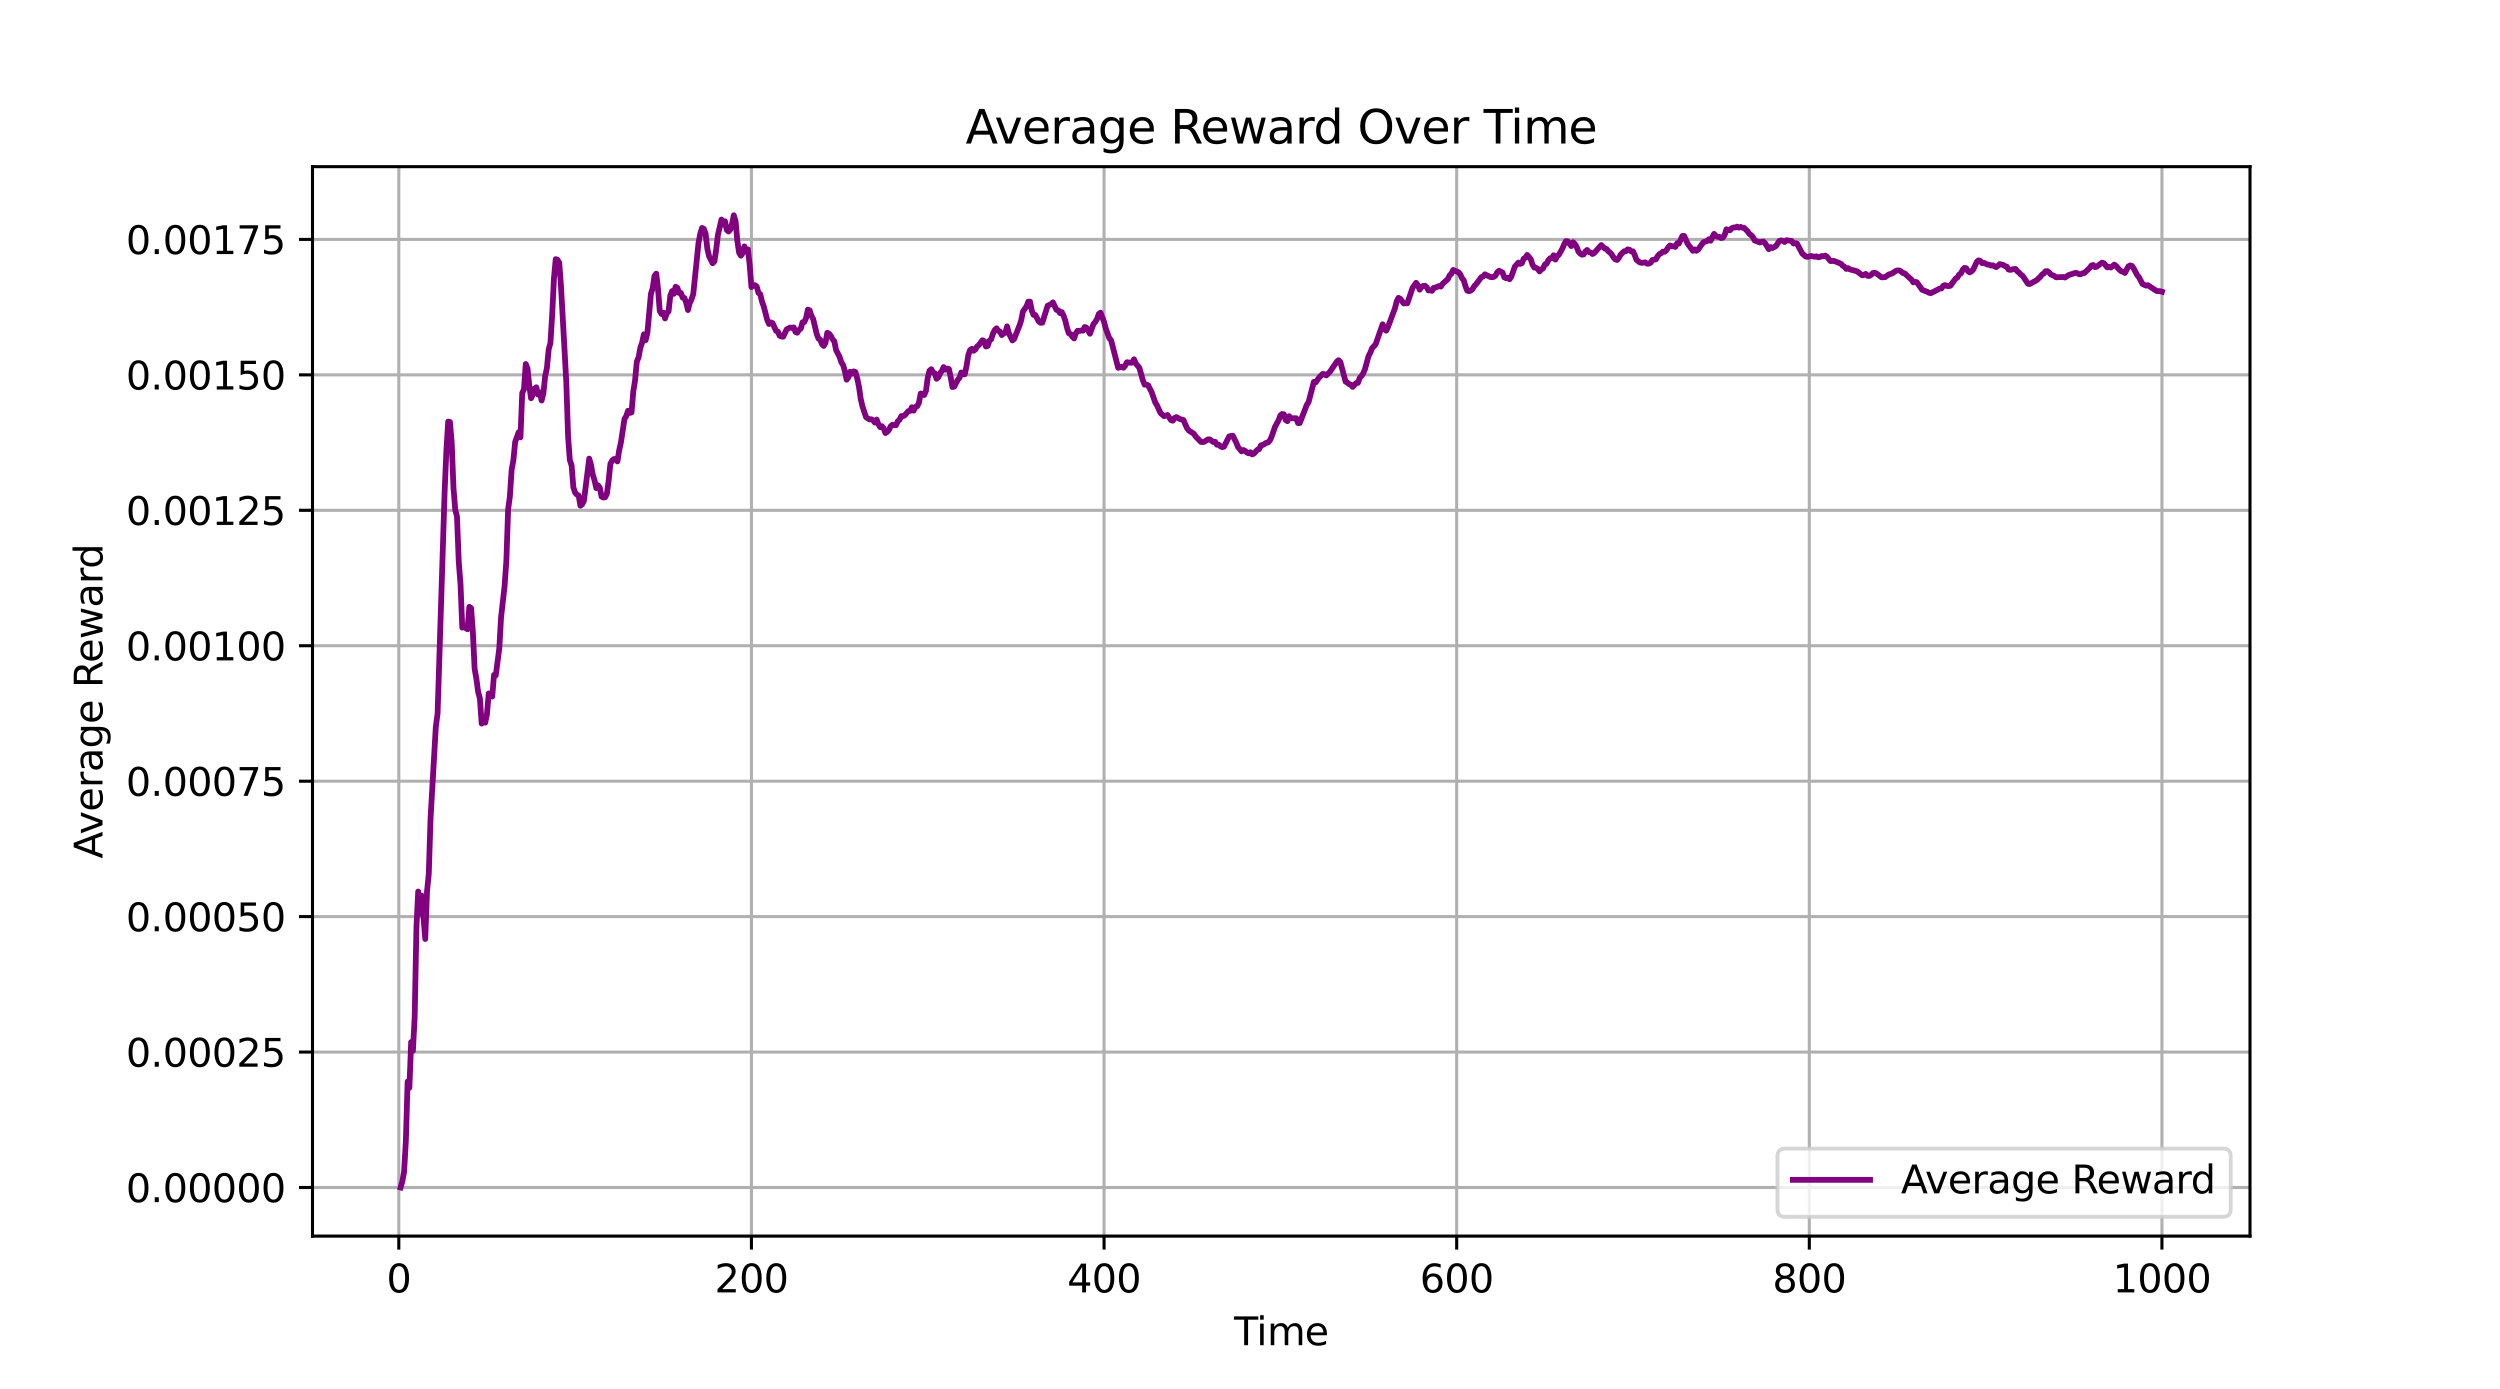 <?xml version="1.0" encoding="utf-8" standalone="no"?>
<!DOCTYPE svg PUBLIC "-//W3C//DTD SVG 1.1//EN"
  "http://www.w3.org/Graphics/SVG/1.1/DTD/svg11.dtd">
<svg xmlns:xlink="http://www.w3.org/1999/xlink" width="648pt" height="360pt" viewBox="0 0 648 360" xmlns="http://www.w3.org/2000/svg" version="1.1">
 <defs>
  <style type="text/css">*{stroke-linejoin: round; stroke-linecap: butt}</style>
 </defs>
 <g id="figure_1">
  <g id="patch_1">
   <path d="M 0 360 
L 648 360 
L 648 0 
L 0 0 
z
" style="fill: #ffffff"/>
  </g>
  <g id="axes_1">
   <g id="patch_2">
    <path d="M 81 320.4 
L 583.2 320.4 
L 583.2 43.2 
L 81 43.2 
z
" style="fill: #ffffff"/>
   </g>
   <g id="matplotlib.axis_1">
    <g id="xtick_1">
     <g id="line2d_1">
      <path d="M 103.37 320.4 
L 103.37 43.2 
" clip-path="url(#peaba3540aa)" style="fill: none; stroke: #b0b0b0; stroke-width: 0.8; stroke-linecap: square"/>
     </g>
     <g id="line2d_2">
      <defs>
       <path id="m1687e922f4" d="M 0 0 
L 0 3.5 
" style="stroke: #000000; stroke-width: 0.8"/>
      </defs>
      <g>
       <use xlink:href="#m1687e922f4" x="103.37" y="320.4" style="stroke: #000000; stroke-width: 0.8"/>
      </g>
     </g>
     <g id="text_1">
      <!-- 0 -->
      <g transform="translate(100.189 334.998) scale(0.1 -0.1)">
       <defs>
        <path id="DejaVuSans-30" d="M 2034 4250 
Q 1547 4250 1301 3770 
Q 1056 3291 1056 2328 
Q 1056 1369 1301 889 
Q 1547 409 2034 409 
Q 2525 409 2770 889 
Q 3016 1369 3016 2328 
Q 3016 3291 2770 3770 
Q 2525 4250 2034 4250 
z
M 2034 4750 
Q 2819 4750 3233 4129 
Q 3647 3509 3647 2328 
Q 3647 1150 3233 529 
Q 2819 -91 2034 -91 
Q 1250 -91 836 529 
Q 422 1150 422 2328 
Q 422 3509 836 4129 
Q 1250 4750 2034 4750 
z
" transform="scale(0.016)"/>
       </defs>
       <use xlink:href="#DejaVuSans-30"/>
      </g>
     </g>
    </g>
    <g id="xtick_2">
     <g id="line2d_3">
      <path d="M 194.771 320.4 
L 194.771 43.2 
" clip-path="url(#peaba3540aa)" style="fill: none; stroke: #b0b0b0; stroke-width: 0.8; stroke-linecap: square"/>
     </g>
     <g id="line2d_4">
      <g>
       <use xlink:href="#m1687e922f4" x="194.771" y="320.4" style="stroke: #000000; stroke-width: 0.8"/>
      </g>
     </g>
     <g id="text_2">
      <!-- 200 -->
      <g transform="translate(185.227 334.998) scale(0.1 -0.1)">
       <defs>
        <path id="DejaVuSans-32" d="M 1228 531 
L 3431 531 
L 3431 0 
L 469 0 
L 469 531 
Q 828 903 1448 1529 
Q 2069 2156 2228 2338 
Q 2531 2678 2651 2914 
Q 2772 3150 2772 3378 
Q 2772 3750 2511 3984 
Q 2250 4219 1831 4219 
Q 1534 4219 1204 4116 
Q 875 4013 500 3803 
L 500 4441 
Q 881 4594 1212 4672 
Q 1544 4750 1819 4750 
Q 2544 4750 2975 4387 
Q 3406 4025 3406 3419 
Q 3406 3131 3298 2873 
Q 3191 2616 2906 2266 
Q 2828 2175 2409 1742 
Q 1991 1309 1228 531 
z
" transform="scale(0.016)"/>
       </defs>
       <use xlink:href="#DejaVuSans-32"/>
       <use xlink:href="#DejaVuSans-30" transform="translate(63.623 0)"/>
       <use xlink:href="#DejaVuSans-30" transform="translate(127.246 0)"/>
      </g>
     </g>
    </g>
    <g id="xtick_3">
     <g id="line2d_5">
      <path d="M 286.171 320.4 
L 286.171 43.2 
" clip-path="url(#peaba3540aa)" style="fill: none; stroke: #b0b0b0; stroke-width: 0.8; stroke-linecap: square"/>
     </g>
     <g id="line2d_6">
      <g>
       <use xlink:href="#m1687e922f4" x="286.171" y="320.4" style="stroke: #000000; stroke-width: 0.8"/>
      </g>
     </g>
     <g id="text_3">
      <!-- 400 -->
      <g transform="translate(276.628 334.998) scale(0.1 -0.1)">
       <defs>
        <path id="DejaVuSans-34" d="M 2419 4116 
L 825 1625 
L 2419 1625 
L 2419 4116 
z
M 2253 4666 
L 3047 4666 
L 3047 1625 
L 3713 1625 
L 3713 1100 
L 3047 1100 
L 3047 0 
L 2419 0 
L 2419 1100 
L 313 1100 
L 313 1709 
L 2253 4666 
z
" transform="scale(0.016)"/>
       </defs>
       <use xlink:href="#DejaVuSans-34"/>
       <use xlink:href="#DejaVuSans-30" transform="translate(63.623 0)"/>
       <use xlink:href="#DejaVuSans-30" transform="translate(127.246 0)"/>
      </g>
     </g>
    </g>
    <g id="xtick_4">
     <g id="line2d_7">
      <path d="M 377.572 320.4 
L 377.572 43.2 
" clip-path="url(#peaba3540aa)" style="fill: none; stroke: #b0b0b0; stroke-width: 0.8; stroke-linecap: square"/>
     </g>
     <g id="line2d_8">
      <g>
       <use xlink:href="#m1687e922f4" x="377.572" y="320.4" style="stroke: #000000; stroke-width: 0.8"/>
      </g>
     </g>
     <g id="text_4">
      <!-- 600 -->
      <g transform="translate(368.028 334.998) scale(0.1 -0.1)">
       <defs>
        <path id="DejaVuSans-36" d="M 2113 2584 
Q 1688 2584 1439 2293 
Q 1191 2003 1191 1497 
Q 1191 994 1439 701 
Q 1688 409 2113 409 
Q 2538 409 2786 701 
Q 3034 994 3034 1497 
Q 3034 2003 2786 2293 
Q 2538 2584 2113 2584 
z
M 3366 4563 
L 3366 3988 
Q 3128 4100 2886 4159 
Q 2644 4219 2406 4219 
Q 1781 4219 1451 3797 
Q 1122 3375 1075 2522 
Q 1259 2794 1537 2939 
Q 1816 3084 2150 3084 
Q 2853 3084 3261 2657 
Q 3669 2231 3669 1497 
Q 3669 778 3244 343 
Q 2819 -91 2113 -91 
Q 1303 -91 875 529 
Q 447 1150 447 2328 
Q 447 3434 972 4092 
Q 1497 4750 2381 4750 
Q 2619 4750 2861 4703 
Q 3103 4656 3366 4563 
z
" transform="scale(0.016)"/>
       </defs>
       <use xlink:href="#DejaVuSans-36"/>
       <use xlink:href="#DejaVuSans-30" transform="translate(63.623 0)"/>
       <use xlink:href="#DejaVuSans-30" transform="translate(127.246 0)"/>
      </g>
     </g>
    </g>
    <g id="xtick_5">
     <g id="line2d_9">
      <path d="M 468.972 320.4 
L 468.972 43.2 
" clip-path="url(#peaba3540aa)" style="fill: none; stroke: #b0b0b0; stroke-width: 0.8; stroke-linecap: square"/>
     </g>
     <g id="line2d_10">
      <g>
       <use xlink:href="#m1687e922f4" x="468.972" y="320.4" style="stroke: #000000; stroke-width: 0.8"/>
      </g>
     </g>
     <g id="text_5">
      <!-- 800 -->
      <g transform="translate(459.428 334.998) scale(0.1 -0.1)">
       <defs>
        <path id="DejaVuSans-38" d="M 2034 2216 
Q 1584 2216 1326 1975 
Q 1069 1734 1069 1313 
Q 1069 891 1326 650 
Q 1584 409 2034 409 
Q 2484 409 2743 651 
Q 3003 894 3003 1313 
Q 3003 1734 2745 1975 
Q 2488 2216 2034 2216 
z
M 1403 2484 
Q 997 2584 770 2862 
Q 544 3141 544 3541 
Q 544 4100 942 4425 
Q 1341 4750 2034 4750 
Q 2731 4750 3128 4425 
Q 3525 4100 3525 3541 
Q 3525 3141 3298 2862 
Q 3072 2584 2669 2484 
Q 3125 2378 3379 2068 
Q 3634 1759 3634 1313 
Q 3634 634 3220 271 
Q 2806 -91 2034 -91 
Q 1263 -91 848 271 
Q 434 634 434 1313 
Q 434 1759 690 2068 
Q 947 2378 1403 2484 
z
M 1172 3481 
Q 1172 3119 1398 2916 
Q 1625 2713 2034 2713 
Q 2441 2713 2670 2916 
Q 2900 3119 2900 3481 
Q 2900 3844 2670 4047 
Q 2441 4250 2034 4250 
Q 1625 4250 1398 4047 
Q 1172 3844 1172 3481 
z
" transform="scale(0.016)"/>
       </defs>
       <use xlink:href="#DejaVuSans-38"/>
       <use xlink:href="#DejaVuSans-30" transform="translate(63.623 0)"/>
       <use xlink:href="#DejaVuSans-30" transform="translate(127.246 0)"/>
      </g>
     </g>
    </g>
    <g id="xtick_6">
     <g id="line2d_11">
      <path d="M 560.373 320.4 
L 560.373 43.2 
" clip-path="url(#peaba3540aa)" style="fill: none; stroke: #b0b0b0; stroke-width: 0.8; stroke-linecap: square"/>
     </g>
     <g id="line2d_12">
      <g>
       <use xlink:href="#m1687e922f4" x="560.373" y="320.4" style="stroke: #000000; stroke-width: 0.8"/>
      </g>
     </g>
     <g id="text_6">
      <!-- 1000 -->
      <g transform="translate(547.648 334.998) scale(0.1 -0.1)">
       <defs>
        <path id="DejaVuSans-31" d="M 794 531 
L 1825 531 
L 1825 4091 
L 703 3866 
L 703 4441 
L 1819 4666 
L 2450 4666 
L 2450 531 
L 3481 531 
L 3481 0 
L 794 0 
L 794 531 
z
" transform="scale(0.016)"/>
       </defs>
       <use xlink:href="#DejaVuSans-31"/>
       <use xlink:href="#DejaVuSans-30" transform="translate(63.623 0)"/>
       <use xlink:href="#DejaVuSans-30" transform="translate(127.246 0)"/>
       <use xlink:href="#DejaVuSans-30" transform="translate(190.869 0)"/>
      </g>
     </g>
    </g>
    <g id="text_7">
     <!-- Time -->
     <g transform="translate(319.866 348.677) scale(0.1 -0.1)">
      <defs>
       <path id="DejaVuSans-54" d="M -19 4666 
L 3928 4666 
L 3928 4134 
L 2272 4134 
L 2272 0 
L 1638 0 
L 1638 4134 
L -19 4134 
L -19 4666 
z
" transform="scale(0.016)"/>
       <path id="DejaVuSans-69" d="M 603 3500 
L 1178 3500 
L 1178 0 
L 603 0 
L 603 3500 
z
M 603 4863 
L 1178 4863 
L 1178 4134 
L 603 4134 
L 603 4863 
z
" transform="scale(0.016)"/>
       <path id="DejaVuSans-6d" d="M 3328 2828 
Q 3544 3216 3844 3400 
Q 4144 3584 4550 3584 
Q 5097 3584 5394 3201 
Q 5691 2819 5691 2113 
L 5691 0 
L 5113 0 
L 5113 2094 
Q 5113 2597 4934 2840 
Q 4756 3084 4391 3084 
Q 3944 3084 3684 2787 
Q 3425 2491 3425 1978 
L 3425 0 
L 2847 0 
L 2847 2094 
Q 2847 2600 2669 2842 
Q 2491 3084 2119 3084 
Q 1678 3084 1418 2786 
Q 1159 2488 1159 1978 
L 1159 0 
L 581 0 
L 581 3500 
L 1159 3500 
L 1159 2956 
Q 1356 3278 1631 3431 
Q 1906 3584 2284 3584 
Q 2666 3584 2933 3390 
Q 3200 3197 3328 2828 
z
" transform="scale(0.016)"/>
       <path id="DejaVuSans-65" d="M 3597 1894 
L 3597 1613 
L 953 1613 
Q 991 1019 1311 708 
Q 1631 397 2203 397 
Q 2534 397 2845 478 
Q 3156 559 3463 722 
L 3463 178 
Q 3153 47 2828 -22 
Q 2503 -91 2169 -91 
Q 1331 -91 842 396 
Q 353 884 353 1716 
Q 353 2575 817 3079 
Q 1281 3584 2069 3584 
Q 2775 3584 3186 3129 
Q 3597 2675 3597 1894 
z
M 3022 2063 
Q 3016 2534 2758 2815 
Q 2500 3097 2075 3097 
Q 1594 3097 1305 2825 
Q 1016 2553 972 2059 
L 3022 2063 
z
" transform="scale(0.016)"/>
      </defs>
      <use xlink:href="#DejaVuSans-54"/>
      <use xlink:href="#DejaVuSans-69" transform="translate(57.959 0)"/>
      <use xlink:href="#DejaVuSans-6d" transform="translate(85.742 0)"/>
      <use xlink:href="#DejaVuSans-65" transform="translate(183.154 0)"/>
     </g>
    </g>
   </g>
   <g id="matplotlib.axis_2">
    <g id="ytick_1">
     <g id="line2d_13">
      <path d="M 81 307.8 
L 583.2 307.8 
" clip-path="url(#peaba3540aa)" style="fill: none; stroke: #b0b0b0; stroke-width: 0.8; stroke-linecap: square"/>
     </g>
     <g id="line2d_14">
      <defs>
       <path id="m245c20dda5" d="M 0 0 
L -3.5 0 
" style="stroke: #000000; stroke-width: 0.8"/>
      </defs>
      <g>
       <use xlink:href="#m245c20dda5" x="81" y="307.8" style="stroke: #000000; stroke-width: 0.8"/>
      </g>
     </g>
     <g id="text_8">
      <!-- 0.00000 -->
      <g transform="translate(32.647 311.599) scale(0.1 -0.1)">
       <defs>
        <path id="DejaVuSans-2e" d="M 684 794 
L 1344 794 
L 1344 0 
L 684 0 
L 684 794 
z
" transform="scale(0.016)"/>
       </defs>
       <use xlink:href="#DejaVuSans-30"/>
       <use xlink:href="#DejaVuSans-2e" transform="translate(63.623 0)"/>
       <use xlink:href="#DejaVuSans-30" transform="translate(95.41 0)"/>
       <use xlink:href="#DejaVuSans-30" transform="translate(159.033 0)"/>
       <use xlink:href="#DejaVuSans-30" transform="translate(222.656 0)"/>
       <use xlink:href="#DejaVuSans-30" transform="translate(286.279 0)"/>
       <use xlink:href="#DejaVuSans-30" transform="translate(349.902 0)"/>
      </g>
     </g>
    </g>
    <g id="ytick_2">
     <g id="line2d_15">
      <path d="M 81 272.694 
L 583.2 272.694 
" clip-path="url(#peaba3540aa)" style="fill: none; stroke: #b0b0b0; stroke-width: 0.8; stroke-linecap: square"/>
     </g>
     <g id="line2d_16">
      <g>
       <use xlink:href="#m245c20dda5" x="81" y="272.694" style="stroke: #000000; stroke-width: 0.8"/>
      </g>
     </g>
     <g id="text_9">
      <!-- 0.00025 -->
      <g transform="translate(32.647 276.493) scale(0.1 -0.1)">
       <defs>
        <path id="DejaVuSans-35" d="M 691 4666 
L 3169 4666 
L 3169 4134 
L 1269 4134 
L 1269 2991 
Q 1406 3038 1543 3061 
Q 1681 3084 1819 3084 
Q 2600 3084 3056 2656 
Q 3513 2228 3513 1497 
Q 3513 744 3044 326 
Q 2575 -91 1722 -91 
Q 1428 -91 1123 -41 
Q 819 9 494 109 
L 494 744 
Q 775 591 1075 516 
Q 1375 441 1709 441 
Q 2250 441 2565 725 
Q 2881 1009 2881 1497 
Q 2881 1984 2565 2268 
Q 2250 2553 1709 2553 
Q 1456 2553 1204 2497 
Q 953 2441 691 2322 
L 691 4666 
z
" transform="scale(0.016)"/>
       </defs>
       <use xlink:href="#DejaVuSans-30"/>
       <use xlink:href="#DejaVuSans-2e" transform="translate(63.623 0)"/>
       <use xlink:href="#DejaVuSans-30" transform="translate(95.41 0)"/>
       <use xlink:href="#DejaVuSans-30" transform="translate(159.033 0)"/>
       <use xlink:href="#DejaVuSans-30" transform="translate(222.656 0)"/>
       <use xlink:href="#DejaVuSans-32" transform="translate(286.279 0)"/>
       <use xlink:href="#DejaVuSans-35" transform="translate(349.902 0)"/>
      </g>
     </g>
    </g>
    <g id="ytick_3">
     <g id="line2d_17">
      <path d="M 81 237.588 
L 583.2 237.588 
" clip-path="url(#peaba3540aa)" style="fill: none; stroke: #b0b0b0; stroke-width: 0.8; stroke-linecap: square"/>
     </g>
     <g id="line2d_18">
      <g>
       <use xlink:href="#m245c20dda5" x="81" y="237.588" style="stroke: #000000; stroke-width: 0.8"/>
      </g>
     </g>
     <g id="text_10">
      <!-- 0.00050 -->
      <g transform="translate(32.647 241.387) scale(0.1 -0.1)">
       <use xlink:href="#DejaVuSans-30"/>
       <use xlink:href="#DejaVuSans-2e" transform="translate(63.623 0)"/>
       <use xlink:href="#DejaVuSans-30" transform="translate(95.41 0)"/>
       <use xlink:href="#DejaVuSans-30" transform="translate(159.033 0)"/>
       <use xlink:href="#DejaVuSans-30" transform="translate(222.656 0)"/>
       <use xlink:href="#DejaVuSans-35" transform="translate(286.279 0)"/>
       <use xlink:href="#DejaVuSans-30" transform="translate(349.902 0)"/>
      </g>
     </g>
    </g>
    <g id="ytick_4">
     <g id="line2d_19">
      <path d="M 81 202.482 
L 583.2 202.482 
" clip-path="url(#peaba3540aa)" style="fill: none; stroke: #b0b0b0; stroke-width: 0.8; stroke-linecap: square"/>
     </g>
     <g id="line2d_20">
      <g>
       <use xlink:href="#m245c20dda5" x="81" y="202.482" style="stroke: #000000; stroke-width: 0.8"/>
      </g>
     </g>
     <g id="text_11">
      <!-- 0.00075 -->
      <g transform="translate(32.647 206.281) scale(0.1 -0.1)">
       <defs>
        <path id="DejaVuSans-37" d="M 525 4666 
L 3525 4666 
L 3525 4397 
L 1831 0 
L 1172 0 
L 2766 4134 
L 525 4134 
L 525 4666 
z
" transform="scale(0.016)"/>
       </defs>
       <use xlink:href="#DejaVuSans-30"/>
       <use xlink:href="#DejaVuSans-2e" transform="translate(63.623 0)"/>
       <use xlink:href="#DejaVuSans-30" transform="translate(95.41 0)"/>
       <use xlink:href="#DejaVuSans-30" transform="translate(159.033 0)"/>
       <use xlink:href="#DejaVuSans-30" transform="translate(222.656 0)"/>
       <use xlink:href="#DejaVuSans-37" transform="translate(286.279 0)"/>
       <use xlink:href="#DejaVuSans-35" transform="translate(349.902 0)"/>
      </g>
     </g>
    </g>
    <g id="ytick_5">
     <g id="line2d_21">
      <path d="M 81 167.375 
L 583.2 167.375 
" clip-path="url(#peaba3540aa)" style="fill: none; stroke: #b0b0b0; stroke-width: 0.8; stroke-linecap: square"/>
     </g>
     <g id="line2d_22">
      <g>
       <use xlink:href="#m245c20dda5" x="81" y="167.375" style="stroke: #000000; stroke-width: 0.8"/>
      </g>
     </g>
     <g id="text_12">
      <!-- 0.00100 -->
      <g transform="translate(32.647 171.175) scale(0.1 -0.1)">
       <use xlink:href="#DejaVuSans-30"/>
       <use xlink:href="#DejaVuSans-2e" transform="translate(63.623 0)"/>
       <use xlink:href="#DejaVuSans-30" transform="translate(95.41 0)"/>
       <use xlink:href="#DejaVuSans-30" transform="translate(159.033 0)"/>
       <use xlink:href="#DejaVuSans-31" transform="translate(222.656 0)"/>
       <use xlink:href="#DejaVuSans-30" transform="translate(286.279 0)"/>
       <use xlink:href="#DejaVuSans-30" transform="translate(349.902 0)"/>
      </g>
     </g>
    </g>
    <g id="ytick_6">
     <g id="line2d_23">
      <path d="M 81 132.269 
L 583.2 132.269 
" clip-path="url(#peaba3540aa)" style="fill: none; stroke: #b0b0b0; stroke-width: 0.8; stroke-linecap: square"/>
     </g>
     <g id="line2d_24">
      <g>
       <use xlink:href="#m245c20dda5" x="81" y="132.269" style="stroke: #000000; stroke-width: 0.8"/>
      </g>
     </g>
     <g id="text_13">
      <!-- 0.00125 -->
      <g transform="translate(32.647 136.068) scale(0.1 -0.1)">
       <use xlink:href="#DejaVuSans-30"/>
       <use xlink:href="#DejaVuSans-2e" transform="translate(63.623 0)"/>
       <use xlink:href="#DejaVuSans-30" transform="translate(95.41 0)"/>
       <use xlink:href="#DejaVuSans-30" transform="translate(159.033 0)"/>
       <use xlink:href="#DejaVuSans-31" transform="translate(222.656 0)"/>
       <use xlink:href="#DejaVuSans-32" transform="translate(286.279 0)"/>
       <use xlink:href="#DejaVuSans-35" transform="translate(349.902 0)"/>
      </g>
     </g>
    </g>
    <g id="ytick_7">
     <g id="line2d_25">
      <path d="M 81 97.163 
L 583.2 97.163 
" clip-path="url(#peaba3540aa)" style="fill: none; stroke: #b0b0b0; stroke-width: 0.8; stroke-linecap: square"/>
     </g>
     <g id="line2d_26">
      <g>
       <use xlink:href="#m245c20dda5" x="81" y="97.163" style="stroke: #000000; stroke-width: 0.8"/>
      </g>
     </g>
     <g id="text_14">
      <!-- 0.00150 -->
      <g transform="translate(32.647 100.962) scale(0.1 -0.1)">
       <use xlink:href="#DejaVuSans-30"/>
       <use xlink:href="#DejaVuSans-2e" transform="translate(63.623 0)"/>
       <use xlink:href="#DejaVuSans-30" transform="translate(95.41 0)"/>
       <use xlink:href="#DejaVuSans-30" transform="translate(159.033 0)"/>
       <use xlink:href="#DejaVuSans-31" transform="translate(222.656 0)"/>
       <use xlink:href="#DejaVuSans-35" transform="translate(286.279 0)"/>
       <use xlink:href="#DejaVuSans-30" transform="translate(349.902 0)"/>
      </g>
     </g>
    </g>
    <g id="ytick_8">
     <g id="line2d_27">
      <path d="M 81 62.057 
L 583.2 62.057 
" clip-path="url(#peaba3540aa)" style="fill: none; stroke: #b0b0b0; stroke-width: 0.8; stroke-linecap: square"/>
     </g>
     <g id="line2d_28">
      <g>
       <use xlink:href="#m245c20dda5" x="81" y="62.057" style="stroke: #000000; stroke-width: 0.8"/>
      </g>
     </g>
     <g id="text_15">
      <!-- 0.00175 -->
      <g transform="translate(32.647 65.856) scale(0.1 -0.1)">
       <use xlink:href="#DejaVuSans-30"/>
       <use xlink:href="#DejaVuSans-2e" transform="translate(63.623 0)"/>
       <use xlink:href="#DejaVuSans-30" transform="translate(95.41 0)"/>
       <use xlink:href="#DejaVuSans-30" transform="translate(159.033 0)"/>
       <use xlink:href="#DejaVuSans-31" transform="translate(222.656 0)"/>
       <use xlink:href="#DejaVuSans-37" transform="translate(286.279 0)"/>
       <use xlink:href="#DejaVuSans-35" transform="translate(349.902 0)"/>
      </g>
     </g>
    </g>
    <g id="text_16">
     <!-- Average Reward -->
     <g transform="translate(26.567 222.543) rotate(-90) scale(0.1 -0.1)">
      <defs>
       <path id="DejaVuSans-41" d="M 2188 4044 
L 1331 1722 
L 3047 1722 
L 2188 4044 
z
M 1831 4666 
L 2547 4666 
L 4325 0 
L 3669 0 
L 3244 1197 
L 1141 1197 
L 716 0 
L 50 0 
L 1831 4666 
z
" transform="scale(0.016)"/>
       <path id="DejaVuSans-76" d="M 191 3500 
L 800 3500 
L 1894 563 
L 2988 3500 
L 3597 3500 
L 2284 0 
L 1503 0 
L 191 3500 
z
" transform="scale(0.016)"/>
       <path id="DejaVuSans-72" d="M 2631 2963 
Q 2534 3019 2420 3045 
Q 2306 3072 2169 3072 
Q 1681 3072 1420 2755 
Q 1159 2438 1159 1844 
L 1159 0 
L 581 0 
L 581 3500 
L 1159 3500 
L 1159 2956 
Q 1341 3275 1631 3429 
Q 1922 3584 2338 3584 
Q 2397 3584 2469 3576 
Q 2541 3569 2628 3553 
L 2631 2963 
z
" transform="scale(0.016)"/>
       <path id="DejaVuSans-61" d="M 2194 1759 
Q 1497 1759 1228 1600 
Q 959 1441 959 1056 
Q 959 750 1161 570 
Q 1363 391 1709 391 
Q 2188 391 2477 730 
Q 2766 1069 2766 1631 
L 2766 1759 
L 2194 1759 
z
M 3341 1997 
L 3341 0 
L 2766 0 
L 2766 531 
Q 2569 213 2275 61 
Q 1981 -91 1556 -91 
Q 1019 -91 701 211 
Q 384 513 384 1019 
Q 384 1609 779 1909 
Q 1175 2209 1959 2209 
L 2766 2209 
L 2766 2266 
Q 2766 2663 2505 2880 
Q 2244 3097 1772 3097 
Q 1472 3097 1187 3025 
Q 903 2953 641 2809 
L 641 3341 
Q 956 3463 1253 3523 
Q 1550 3584 1831 3584 
Q 2591 3584 2966 3190 
Q 3341 2797 3341 1997 
z
" transform="scale(0.016)"/>
       <path id="DejaVuSans-67" d="M 2906 1791 
Q 2906 2416 2648 2759 
Q 2391 3103 1925 3103 
Q 1463 3103 1205 2759 
Q 947 2416 947 1791 
Q 947 1169 1205 825 
Q 1463 481 1925 481 
Q 2391 481 2648 825 
Q 2906 1169 2906 1791 
z
M 3481 434 
Q 3481 -459 3084 -895 
Q 2688 -1331 1869 -1331 
Q 1566 -1331 1297 -1286 
Q 1028 -1241 775 -1147 
L 775 -588 
Q 1028 -725 1275 -790 
Q 1522 -856 1778 -856 
Q 2344 -856 2625 -561 
Q 2906 -266 2906 331 
L 2906 616 
Q 2728 306 2450 153 
Q 2172 0 1784 0 
Q 1141 0 747 490 
Q 353 981 353 1791 
Q 353 2603 747 3093 
Q 1141 3584 1784 3584 
Q 2172 3584 2450 3431 
Q 2728 3278 2906 2969 
L 2906 3500 
L 3481 3500 
L 3481 434 
z
" transform="scale(0.016)"/>
       <path id="DejaVuSans-20" transform="scale(0.016)"/>
       <path id="DejaVuSans-52" d="M 2841 2188 
Q 3044 2119 3236 1894 
Q 3428 1669 3622 1275 
L 4263 0 
L 3584 0 
L 2988 1197 
Q 2756 1666 2539 1819 
Q 2322 1972 1947 1972 
L 1259 1972 
L 1259 0 
L 628 0 
L 628 4666 
L 2053 4666 
Q 2853 4666 3247 4331 
Q 3641 3997 3641 3322 
Q 3641 2881 3436 2590 
Q 3231 2300 2841 2188 
z
M 1259 4147 
L 1259 2491 
L 2053 2491 
Q 2509 2491 2742 2702 
Q 2975 2913 2975 3322 
Q 2975 3731 2742 3939 
Q 2509 4147 2053 4147 
L 1259 4147 
z
" transform="scale(0.016)"/>
       <path id="DejaVuSans-77" d="M 269 3500 
L 844 3500 
L 1563 769 
L 2278 3500 
L 2956 3500 
L 3675 769 
L 4391 3500 
L 4966 3500 
L 4050 0 
L 3372 0 
L 2619 2869 
L 1863 0 
L 1184 0 
L 269 3500 
z
" transform="scale(0.016)"/>
       <path id="DejaVuSans-64" d="M 2906 2969 
L 2906 4863 
L 3481 4863 
L 3481 0 
L 2906 0 
L 2906 525 
Q 2725 213 2448 61 
Q 2172 -91 1784 -91 
Q 1150 -91 751 415 
Q 353 922 353 1747 
Q 353 2572 751 3078 
Q 1150 3584 1784 3584 
Q 2172 3584 2448 3432 
Q 2725 3281 2906 2969 
z
M 947 1747 
Q 947 1113 1208 752 
Q 1469 391 1925 391 
Q 2381 391 2643 752 
Q 2906 1113 2906 1747 
Q 2906 2381 2643 2742 
Q 2381 3103 1925 3103 
Q 1469 3103 1208 2742 
Q 947 2381 947 1747 
z
" transform="scale(0.016)"/>
      </defs>
      <use xlink:href="#DejaVuSans-41"/>
      <use xlink:href="#DejaVuSans-76" transform="translate(62.533 0)"/>
      <use xlink:href="#DejaVuSans-65" transform="translate(121.713 0)"/>
      <use xlink:href="#DejaVuSans-72" transform="translate(183.236 0)"/>
      <use xlink:href="#DejaVuSans-61" transform="translate(224.35 0)"/>
      <use xlink:href="#DejaVuSans-67" transform="translate(285.629 0)"/>
      <use xlink:href="#DejaVuSans-65" transform="translate(349.105 0)"/>
      <use xlink:href="#DejaVuSans-20" transform="translate(410.629 0)"/>
      <use xlink:href="#DejaVuSans-52" transform="translate(442.416 0)"/>
      <use xlink:href="#DejaVuSans-65" transform="translate(507.398 0)"/>
      <use xlink:href="#DejaVuSans-77" transform="translate(568.922 0)"/>
      <use xlink:href="#DejaVuSans-61" transform="translate(650.709 0)"/>
      <use xlink:href="#DejaVuSans-72" transform="translate(711.988 0)"/>
      <use xlink:href="#DejaVuSans-64" transform="translate(751.352 0)"/>
     </g>
    </g>
   </g>
   <g id="line2d_29">
    <path d="M 103.827 307.8 
L 104.284 306.204 
L 104.741 303.728 
L 105.198 295.781 
L 105.655 280.34 
L 106.112 281.955 
L 106.569 270.106 
L 107.026 272.376 
L 107.483 263.656 
L 107.94 240.405 
L 108.397 231.085 
L 108.854 236.818 
L 109.311 232.133 
L 110.225 243.391 
L 110.682 231.068 
L 111.139 226.542 
L 111.596 212.166 
L 112.967 188.367 
L 113.424 184.906 
L 115.252 127.342 
L 115.709 116.691 
L 116.166 109.277 
L 116.623 109.377 
L 117.08 114.746 
L 117.537 126.347 
L 117.994 132.143 
L 118.451 133.852 
L 118.908 145.573 
L 119.365 151.418 
L 119.822 162.676 
L 120.279 162.525 
L 121.193 163.111 
L 121.65 157.287 
L 122.107 157.622 
L 122.564 163.799 
L 123.021 173.367 
L 123.478 175.924 
L 123.935 179.362 
L 124.392 181.055 
L 124.849 187.557 
L 125.306 186.858 
L 125.763 187.314 
L 126.22 185.14 
L 126.677 179.742 
L 127.134 179.883 
L 127.591 180.549 
L 128.048 174.939 
L 128.505 175.065 
L 129.419 168.028 
L 129.876 160.004 
L 130.79 151.931 
L 131.247 145.401 
L 131.704 132.069 
L 132.161 128.693 
L 132.618 121.761 
L 133.075 119.237 
L 133.532 114.548 
L 134.446 112.028 
L 134.903 113.355 
L 135.36 101.879 
L 135.817 100.916 
L 136.274 94.356 
L 136.731 95.524 
L 137.188 99.935 
L 137.645 103.219 
L 138.102 102.322 
L 138.559 100.726 
L 139.016 100.386 
L 139.473 102.276 
L 139.93 101.716 
L 140.387 103.817 
L 140.844 101.919 
L 141.301 97.522 
L 141.758 95.416 
L 142.215 90.584 
L 142.672 88.892 
L 143.129 81.555 
L 143.586 72.143 
L 144.043 67.173 
L 144.5 67.318 
L 144.957 68.115 
L 145.414 74.292 
L 146.329 90.767 
L 146.786 99.131 
L 147.243 113.053 
L 147.7 119.255 
L 148.157 120.634 
L 148.614 126.313 
L 149.071 127.702 
L 149.528 128.211 
L 149.985 128.436 
L 150.442 131.072 
L 150.899 130.72 
L 151.356 129.786 
L 152.727 118.866 
L 153.184 120.473 
L 153.641 123.03 
L 154.098 124.478 
L 154.555 126.517 
L 155.012 125.784 
L 155.469 126.422 
L 155.926 128.729 
L 156.383 128.954 
L 156.84 128.903 
L 157.297 128.025 
L 157.754 124.646 
L 158.211 120.226 
L 158.668 119.373 
L 159.125 118.994 
L 159.582 118.959 
L 160.039 119.602 
L 160.496 116.678 
L 160.953 114.635 
L 161.867 108.584 
L 162.324 107.846 
L 162.781 106.477 
L 163.238 107.033 
L 163.695 106.888 
L 164.152 101.451 
L 164.609 98.601 
L 165.066 93.73 
L 165.523 92.612 
L 165.98 90.14 
L 166.437 88.792 
L 166.894 86.653 
L 167.351 88.172 
L 167.808 86.254 
L 168.722 76.166 
L 169.179 74.681 
L 169.636 71.53 
L 170.093 70.933 
L 170.55 74.761 
L 171.007 80.625 
L 171.464 81.388 
L 171.921 81.04 
L 172.378 82.535 
L 172.835 81.192 
L 173.292 80.703 
L 173.749 76.618 
L 174.206 75.448 
L 174.663 76.168 
L 175.12 74.325 
L 175.577 74.59 
L 176.034 75.94 
L 176.491 75.927 
L 176.948 77.157 
L 177.405 77.232 
L 177.862 78.428 
L 178.319 80.371 
L 178.776 78.578 
L 179.233 77.63 
L 179.69 76.225 
L 181.061 62.902 
L 181.518 60.539 
L 181.975 59.081 
L 182.432 59.327 
L 182.889 60.555 
L 183.346 64.488 
L 183.803 66.463 
L 184.717 68.237 
L 185.174 67.728 
L 185.631 64.761 
L 186.088 60.86 
L 187.002 56.905 
L 187.459 58.202 
L 187.916 57.338 
L 188.373 59.584 
L 188.83 60.014 
L 189.287 59.524 
L 189.744 58.032 
L 190.201 55.8 
L 190.658 57.331 
L 191.115 62.406 
L 191.572 65.485 
L 192.029 66.273 
L 192.486 65.635 
L 192.943 63.859 
L 193.4 65.174 
L 193.857 64.641 
L 194.314 68.69 
L 194.771 74.403 
L 195.228 73.911 
L 195.685 73.911 
L 196.142 74.282 
L 196.599 75.93 
L 197.056 76.255 
L 197.513 78.178 
L 197.97 79.455 
L 198.884 82.97 
L 199.341 83.986 
L 199.798 83.554 
L 200.255 83.77 
L 201.169 85.767 
L 201.626 85.958 
L 202.083 87.02 
L 202.54 87.232 
L 202.997 87.277 
L 203.911 85.356 
L 204.825 84.897 
L 205.282 85.004 
L 205.739 84.862 
L 206.196 86.053 
L 206.653 86.244 
L 207.11 85.504 
L 207.567 85.168 
L 208.024 83.525 
L 208.481 83.48 
L 208.938 82.441 
L 209.395 80.246 
L 209.852 80.439 
L 210.309 81.826 
L 210.766 82.665 
L 211.68 86.508 
L 212.137 87.753 
L 212.594 88.05 
L 213.051 89.191 
L 213.508 89.669 
L 213.965 88.892 
L 214.422 86.276 
L 214.879 86.475 
L 215.336 87.048 
L 215.793 87.943 
L 216.25 88.442 
L 216.707 90.732 
L 217.621 92.491 
L 218.078 93.899 
L 218.535 94.624 
L 218.992 96.199 
L 219.449 98.414 
L 219.906 97.817 
L 220.363 96.35 
L 220.82 96.867 
L 221.277 96.265 
L 221.734 96.441 
L 222.191 98.085 
L 222.648 100.268 
L 223.105 103.445 
L 223.562 105.387 
L 224.476 108.14 
L 225.39 108.727 
L 225.847 108.669 
L 226.304 108.942 
L 226.761 109.541 
L 227.218 108.744 
L 227.675 109.937 
L 228.132 110.709 
L 228.589 110.466 
L 229.046 111.054 
L 229.503 112.246 
L 229.96 111.941 
L 230.417 111.431 
L 230.874 110.482 
L 231.331 110.088 
L 231.788 110.215 
L 232.245 110.206 
L 232.702 109.194 
L 233.159 108.817 
L 233.616 107.853 
L 234.073 107.868 
L 234.53 107.624 
L 235.444 106.558 
L 235.901 106.496 
L 236.358 105.555 
L 236.815 106.448 
L 237.272 105.479 
L 237.729 105.318 
L 238.186 104.408 
L 238.643 102.004 
L 239.1 102.084 
L 239.557 102.388 
L 240.014 101.311 
L 240.471 97.903 
L 240.928 96.08 
L 241.385 95.7 
L 241.842 96.566 
L 242.299 96.754 
L 242.756 98.182 
L 243.213 97.823 
L 243.67 96.736 
L 244.127 96.157 
L 244.584 95.155 
L 245.041 95.811 
L 245.498 95.531 
L 245.955 95.647 
L 246.412 97.714 
L 246.869 100.329 
L 247.326 100.221 
L 248.24 98.481 
L 248.697 97.927 
L 249.154 96.549 
L 249.611 97.049 
L 250.068 97.009 
L 250.525 94.894 
L 250.982 92.061 
L 251.439 90.745 
L 251.896 90.411 
L 252.353 90.924 
L 252.81 90.607 
L 253.267 89.796 
L 253.724 89.428 
L 254.638 88.197 
L 255.095 88.414 
L 255.552 89.811 
L 256.009 89.669 
L 256.466 88.3 
L 256.923 87.926 
L 257.38 86.466 
L 257.837 85.538 
L 258.294 85.098 
L 258.751 85.741 
L 259.208 85.952 
L 259.665 86.853 
L 260.122 86.426 
L 260.579 86.26 
L 261.036 84.599 
L 261.493 86.375 
L 262.407 88.237 
L 262.864 87.861 
L 264.235 84.417 
L 264.692 83.037 
L 265.149 80.734 
L 266.063 79.424 
L 266.52 78.197 
L 266.977 78.183 
L 267.434 80.5 
L 267.891 81.629 
L 268.348 81.637 
L 269.262 83.348 
L 269.719 83.675 
L 270.176 83.643 
L 271.547 79.242 
L 272.461 78.81 
L 272.918 78.372 
L 273.832 80.315 
L 274.289 80.413 
L 274.746 81.156 
L 275.203 80.881 
L 275.66 81.793 
L 276.117 83.075 
L 276.574 84.998 
L 277.031 86.385 
L 277.488 86.568 
L 277.945 87.255 
L 278.402 87.717 
L 278.859 86.396 
L 279.316 85.724 
L 279.773 85.778 
L 280.23 85.665 
L 280.687 85.707 
L 281.144 84.762 
L 281.601 84.933 
L 282.515 86.508 
L 283.429 84.004 
L 283.886 83.452 
L 284.343 82.712 
L 284.8 81.384 
L 285.257 81.04 
L 286.171 83.419 
L 286.628 85.213 
L 287.542 87.68 
L 287.999 88.197 
L 289.827 95.341 
L 290.741 95.044 
L 291.198 95.322 
L 291.655 94.757 
L 292.112 93.889 
L 293.026 94.032 
L 293.483 93.976 
L 293.94 93.13 
L 294.397 94.208 
L 295.311 95.319 
L 296.225 98.554 
L 296.682 99.707 
L 297.139 99.693 
L 297.596 99.86 
L 298.51 101.659 
L 299.424 104.287 
L 299.881 105.037 
L 300.795 107.046 
L 301.709 107.86 
L 302.623 107.573 
L 303.537 108.91 
L 303.994 109.044 
L 304.451 108.339 
L 304.908 108.107 
L 305.822 108.606 
L 306.736 108.87 
L 307.65 110.922 
L 308.107 111.561 
L 309.478 112.451 
L 309.935 113.166 
L 311.306 114.552 
L 311.763 114.6 
L 312.22 114.465 
L 313.134 113.877 
L 313.591 113.906 
L 314.505 114.573 
L 314.962 114.52 
L 315.419 115.276 
L 315.876 115.249 
L 316.333 115.682 
L 316.79 115.894 
L 317.247 115.779 
L 318.618 113.099 
L 319.532 112.93 
L 320.446 114.754 
L 320.903 115.886 
L 321.817 116.984 
L 322.274 116.64 
L 322.731 116.874 
L 323.188 117.284 
L 323.645 117.498 
L 324.102 117.219 
L 324.559 117.775 
L 325.016 117.583 
L 325.93 116.558 
L 326.387 116.407 
L 326.844 115.426 
L 327.301 115.344 
L 328.215 114.785 
L 328.672 114.689 
L 329.129 114.198 
L 329.586 113.222 
L 330.5 110.593 
L 331.414 108.916 
L 331.871 107.677 
L 332.329 107.298 
L 332.786 107.394 
L 333.243 108.875 
L 333.7 109.16 
L 334.157 107.878 
L 334.614 108.409 
L 335.985 108.412 
L 336.442 109.653 
L 336.899 109.653 
L 338.727 104.92 
L 339.184 104.227 
L 340.555 98.982 
L 341.012 99.119 
L 341.926 97.845 
L 342.84 96.931 
L 343.297 96.997 
L 343.754 97.315 
L 344.668 96.435 
L 345.582 95.094 
L 346.496 93.736 
L 346.953 93.369 
L 347.41 93.805 
L 348.781 98.945 
L 349.238 99.148 
L 349.695 99.591 
L 350.152 99.716 
L 350.609 100.277 
L 351.523 99.277 
L 351.98 99.236 
L 352.437 97.957 
L 352.894 97.47 
L 353.351 96.772 
L 353.808 95.658 
L 354.722 92.295 
L 355.179 91.438 
L 355.636 90.253 
L 356.55 89.272 
L 358.378 84.055 
L 358.835 85.267 
L 359.292 85.716 
L 359.749 84.801 
L 361.577 79.887 
L 362.034 78.073 
L 362.491 77.2 
L 362.948 77.455 
L 363.862 78.66 
L 364.319 78.577 
L 364.776 78.625 
L 366.147 74.57 
L 367.061 73.309 
L 367.518 73.932 
L 367.975 75.077 
L 368.432 74.435 
L 368.889 74.103 
L 369.346 74.073 
L 369.803 74.426 
L 370.26 75.292 
L 370.717 75.223 
L 371.174 75.386 
L 371.631 74.598 
L 372.088 74.536 
L 373.002 74.133 
L 373.459 74.28 
L 373.916 73.577 
L 375.287 72.327 
L 375.744 71.353 
L 376.201 70.964 
L 376.658 69.978 
L 378.029 70.568 
L 378.486 71.061 
L 378.943 72.096 
L 379.4 72.64 
L 379.857 74.226 
L 380.314 75.346 
L 380.771 75.465 
L 381.228 75.335 
L 381.685 74.925 
L 382.142 74.147 
L 382.599 73.676 
L 383.97 71.825 
L 384.427 71.66 
L 384.884 71.103 
L 386.255 71.78 
L 386.712 71.846 
L 387.169 71.78 
L 387.626 71.451 
L 388.083 70.587 
L 388.54 70.176 
L 389.454 70.633 
L 389.911 71.892 
L 390.368 72.103 
L 390.825 71.962 
L 391.282 72.378 
L 391.739 71.692 
L 392.653 69.088 
L 393.567 68.071 
L 394.024 68.412 
L 394.481 68.221 
L 394.938 67.051 
L 395.395 66.791 
L 395.852 66.083 
L 396.766 67.167 
L 397.223 68.613 
L 397.68 69.335 
L 398.137 69.408 
L 398.594 69.691 
L 399.051 70.353 
L 399.508 69.847 
L 399.965 69.561 
L 400.422 68.562 
L 400.879 68.363 
L 401.336 67.442 
L 401.793 66.951 
L 402.25 66.911 
L 402.707 66.16 
L 403.164 67.282 
L 403.621 66.419 
L 404.078 66 
L 404.992 64.396 
L 405.449 63.278 
L 405.906 62.49 
L 406.363 62.579 
L 407.277 63.784 
L 407.734 62.78 
L 408.191 63.212 
L 408.648 63.92 
L 409.105 65.175 
L 409.562 65.688 
L 410.019 66.019 
L 410.476 65.953 
L 410.933 65.192 
L 411.39 64.792 
L 411.847 65.345 
L 412.304 65.46 
L 412.761 65.835 
L 413.218 65.591 
L 415.046 63.515 
L 415.96 64.426 
L 416.417 64.54 
L 416.874 65.122 
L 417.331 65.483 
L 417.788 65.99 
L 418.245 66.746 
L 418.702 67.245 
L 419.159 67.381 
L 419.616 66.825 
L 420.073 65.985 
L 420.987 65.129 
L 421.444 65.097 
L 421.901 64.644 
L 422.358 64.712 
L 422.815 65.154 
L 423.272 65.147 
L 423.729 66.126 
L 424.186 67.369 
L 425.1 68.059 
L 425.557 68.132 
L 426.471 68.011 
L 426.928 68.339 
L 427.385 68.324 
L 427.842 68.085 
L 428.299 67.398 
L 429.213 67.216 
L 429.67 66.396 
L 430.127 65.866 
L 430.584 65.626 
L 431.041 65.213 
L 431.498 65.256 
L 431.955 64.833 
L 432.412 64.091 
L 432.869 63.62 
L 433.326 63.838 
L 433.783 63.79 
L 434.24 64.002 
L 434.697 63.06 
L 435.154 63.143 
L 436.068 61.168 
L 436.525 61.148 
L 437.439 63.181 
L 438.81 65.016 
L 439.267 64.642 
L 439.724 65.012 
L 440.181 64.675 
L 441.095 63.342 
L 441.552 62.779 
L 442.466 62.497 
L 442.923 62.026 
L 443.38 62.4 
L 444.294 60.625 
L 444.751 61.188 
L 445.208 61.386 
L 445.665 61.403 
L 446.122 61.712 
L 446.579 61.576 
L 447.036 60.895 
L 447.493 59.439 
L 447.95 59.67 
L 448.407 59.688 
L 448.864 59.158 
L 449.321 58.958 
L 449.778 58.974 
L 450.235 58.744 
L 450.692 59.002 
L 451.149 58.813 
L 451.606 59.019 
L 452.063 59.06 
L 452.977 59.952 
L 453.434 60.64 
L 453.891 60.938 
L 454.348 61.436 
L 454.805 62.335 
L 456.176 62.842 
L 456.633 62.664 
L 457.09 62.624 
L 457.547 63.082 
L 458.461 64.593 
L 458.918 64.033 
L 459.375 64.292 
L 460.289 63.824 
L 461.203 62.451 
L 461.66 62.31 
L 462.117 62.399 
L 462.574 62.725 
L 463.031 62.269 
L 464.402 62.459 
L 464.859 63.113 
L 465.316 63.036 
L 465.773 63.125 
L 467.144 65.716 
L 468.058 66.494 
L 468.515 66.603 
L 469.429 66.34 
L 470.343 66.57 
L 470.8 66.444 
L 471.257 66.692 
L 471.714 66.614 
L 472.171 66.36 
L 472.628 66.432 
L 473.085 66.25 
L 473.542 66.543 
L 474.456 67.663 
L 475.37 67.627 
L 476.741 68.178 
L 477.198 68.388 
L 477.655 68.9 
L 478.112 69.169 
L 478.569 69.706 
L 479.026 69.49 
L 479.483 69.815 
L 481.311 70.305 
L 482.682 71.354 
L 483.139 71.257 
L 483.596 70.991 
L 484.053 71.478 
L 484.51 71.532 
L 484.967 71.278 
L 485.424 70.779 
L 485.881 70.699 
L 486.338 70.852 
L 487.709 71.887 
L 488.623 71.834 
L 489.537 71.166 
L 490.451 70.872 
L 491.365 70.235 
L 491.822 70.087 
L 492.279 70.092 
L 492.736 70.332 
L 493.193 70.747 
L 493.65 70.837 
L 495.478 72.518 
L 495.935 73.192 
L 496.392 73.034 
L 496.849 73.165 
L 498.22 75.112 
L 499.591 75.658 
L 500.048 75.914 
L 500.505 75.976 
L 502.79 74.802 
L 503.247 74.749 
L 503.704 74.068 
L 504.161 73.906 
L 504.618 74.115 
L 505.075 74.176 
L 505.532 74.075 
L 506.903 72.187 
L 507.36 71.936 
L 507.817 71.159 
L 508.274 70.867 
L 508.731 69.906 
L 509.188 69.435 
L 509.645 69.517 
L 510.102 70.291 
L 510.559 70.6 
L 511.016 70.324 
L 511.473 69.875 
L 512.387 67.851 
L 512.844 67.488 
L 513.301 67.62 
L 513.758 68.201 
L 514.215 68.116 
L 515.129 68.581 
L 515.586 68.602 
L 516.043 68.834 
L 516.5 68.761 
L 517.414 69.245 
L 517.871 68.917 
L 518.329 68.451 
L 519.243 68.672 
L 519.7 68.974 
L 520.157 69.117 
L 520.614 69.861 
L 521.071 69.968 
L 521.985 69.74 
L 522.442 69.716 
L 522.899 70.334 
L 523.356 70.686 
L 523.813 71.179 
L 524.27 71.487 
L 525.641 73.542 
L 526.098 73.627 
L 527.926 72.622 
L 528.84 71.744 
L 529.297 71.178 
L 529.754 70.881 
L 530.211 70.312 
L 530.668 70.281 
L 531.125 70.592 
L 531.582 71.144 
L 532.496 71.533 
L 532.953 71.881 
L 534.781 71.793 
L 535.238 71.937 
L 536.152 71.318 
L 537.98 70.712 
L 538.437 70.818 
L 538.894 71.089 
L 539.351 71.057 
L 539.808 70.834 
L 540.265 70.764 
L 541.636 69.457 
L 542.093 68.833 
L 542.55 68.688 
L 543.007 69.231 
L 543.464 69.135 
L 544.835 68.081 
L 545.292 68.201 
L 546.206 69.306 
L 546.663 69.156 
L 547.12 69.347 
L 548.034 68.589 
L 548.491 68.944 
L 549.405 69.985 
L 549.862 70.338 
L 550.319 70.463 
L 550.776 70.755 
L 551.69 69.031 
L 552.147 68.802 
L 552.604 68.922 
L 553.061 69.6 
L 553.975 71.34 
L 554.432 71.891 
L 555.346 73.636 
L 556.26 74.037 
L 556.717 73.918 
L 559.002 75.431 
L 559.916 75.477 
L 560.373 75.615 
L 560.373 75.615 
" clip-path="url(#peaba3540aa)" style="fill: none; stroke: #800080; stroke-width: 1.5; stroke-linecap: square"/>
   </g>
   <g id="patch_3">
    <path d="M 81 320.4 
L 81 43.2 
" style="fill: none; stroke: #000000; stroke-width: 0.8; stroke-linejoin: miter; stroke-linecap: square"/>
   </g>
   <g id="patch_4">
    <path d="M 583.2 320.4 
L 583.2 43.2 
" style="fill: none; stroke: #000000; stroke-width: 0.8; stroke-linejoin: miter; stroke-linecap: square"/>
   </g>
   <g id="patch_5">
    <path d="M 81 320.4 
L 583.2 320.4 
" style="fill: none; stroke: #000000; stroke-width: 0.8; stroke-linejoin: miter; stroke-linecap: square"/>
   </g>
   <g id="patch_6">
    <path d="M 81 43.2 
L 583.2 43.2 
" style="fill: none; stroke: #000000; stroke-width: 0.8; stroke-linejoin: miter; stroke-linecap: square"/>
   </g>
   <g id="text_17">
    <!-- Average Reward Over Time -->
    <g transform="translate(250.282 37.2) scale(0.12 -0.12)">
     <defs>
      <path id="DejaVuSans-4f" d="M 2522 4238 
Q 1834 4238 1429 3725 
Q 1025 3213 1025 2328 
Q 1025 1447 1429 934 
Q 1834 422 2522 422 
Q 3209 422 3611 934 
Q 4013 1447 4013 2328 
Q 4013 3213 3611 3725 
Q 3209 4238 2522 4238 
z
M 2522 4750 
Q 3503 4750 4090 4092 
Q 4678 3434 4678 2328 
Q 4678 1225 4090 567 
Q 3503 -91 2522 -91 
Q 1538 -91 948 565 
Q 359 1222 359 2328 
Q 359 3434 948 4092 
Q 1538 4750 2522 4750 
z
" transform="scale(0.016)"/>
     </defs>
     <use xlink:href="#DejaVuSans-41"/>
     <use xlink:href="#DejaVuSans-76" transform="translate(62.533 0)"/>
     <use xlink:href="#DejaVuSans-65" transform="translate(121.713 0)"/>
     <use xlink:href="#DejaVuSans-72" transform="translate(183.236 0)"/>
     <use xlink:href="#DejaVuSans-61" transform="translate(224.35 0)"/>
     <use xlink:href="#DejaVuSans-67" transform="translate(285.629 0)"/>
     <use xlink:href="#DejaVuSans-65" transform="translate(349.105 0)"/>
     <use xlink:href="#DejaVuSans-20" transform="translate(410.629 0)"/>
     <use xlink:href="#DejaVuSans-52" transform="translate(442.416 0)"/>
     <use xlink:href="#DejaVuSans-65" transform="translate(507.398 0)"/>
     <use xlink:href="#DejaVuSans-77" transform="translate(568.922 0)"/>
     <use xlink:href="#DejaVuSans-61" transform="translate(650.709 0)"/>
     <use xlink:href="#DejaVuSans-72" transform="translate(711.988 0)"/>
     <use xlink:href="#DejaVuSans-64" transform="translate(751.352 0)"/>
     <use xlink:href="#DejaVuSans-20" transform="translate(814.828 0)"/>
     <use xlink:href="#DejaVuSans-4f" transform="translate(846.615 0)"/>
     <use xlink:href="#DejaVuSans-76" transform="translate(925.326 0)"/>
     <use xlink:href="#DejaVuSans-65" transform="translate(984.506 0)"/>
     <use xlink:href="#DejaVuSans-72" transform="translate(1046.029 0)"/>
     <use xlink:href="#DejaVuSans-20" transform="translate(1087.143 0)"/>
     <use xlink:href="#DejaVuSans-54" transform="translate(1118.93 0)"/>
     <use xlink:href="#DejaVuSans-69" transform="translate(1176.889 0)"/>
     <use xlink:href="#DejaVuSans-6d" transform="translate(1204.672 0)"/>
     <use xlink:href="#DejaVuSans-65" transform="translate(1302.084 0)"/>
    </g>
   </g>
   <g id="legend_1">
    <g id="patch_7">
     <path d="M 462.714 315.4 
L 576.2 315.4 
Q 578.2 315.4 578.2 313.4 
L 578.2 299.722 
Q 578.2 297.722 576.2 297.722 
L 462.714 297.722 
Q 460.714 297.722 460.714 299.722 
L 460.714 313.4 
Q 460.714 315.4 462.714 315.4 
z
" style="fill: #ffffff; opacity: 0.8; stroke: #cccccc; stroke-linejoin: miter"/>
    </g>
    <g id="line2d_30">
     <path d="M 464.714 305.82 
L 474.714 305.82 
L 484.714 305.82 
" style="fill: none; stroke: #800080; stroke-width: 1.5; stroke-linecap: square"/>
    </g>
    <g id="text_18">
     <!-- Average Reward -->
     <g transform="translate(492.714 309.32) scale(0.1 -0.1)">
      <use xlink:href="#DejaVuSans-41"/>
      <use xlink:href="#DejaVuSans-76" transform="translate(62.533 0)"/>
      <use xlink:href="#DejaVuSans-65" transform="translate(121.713 0)"/>
      <use xlink:href="#DejaVuSans-72" transform="translate(183.236 0)"/>
      <use xlink:href="#DejaVuSans-61" transform="translate(224.35 0)"/>
      <use xlink:href="#DejaVuSans-67" transform="translate(285.629 0)"/>
      <use xlink:href="#DejaVuSans-65" transform="translate(349.105 0)"/>
      <use xlink:href="#DejaVuSans-20" transform="translate(410.629 0)"/>
      <use xlink:href="#DejaVuSans-52" transform="translate(442.416 0)"/>
      <use xlink:href="#DejaVuSans-65" transform="translate(507.398 0)"/>
      <use xlink:href="#DejaVuSans-77" transform="translate(568.922 0)"/>
      <use xlink:href="#DejaVuSans-61" transform="translate(650.709 0)"/>
      <use xlink:href="#DejaVuSans-72" transform="translate(711.988 0)"/>
      <use xlink:href="#DejaVuSans-64" transform="translate(751.352 0)"/>
     </g>
    </g>
   </g>
  </g>
 </g>
 <defs>
  <clipPath id="peaba3540aa">
   <rect x="81" y="43.2" width="502.2" height="277.2"/>
  </clipPath>
 </defs>
</svg>
